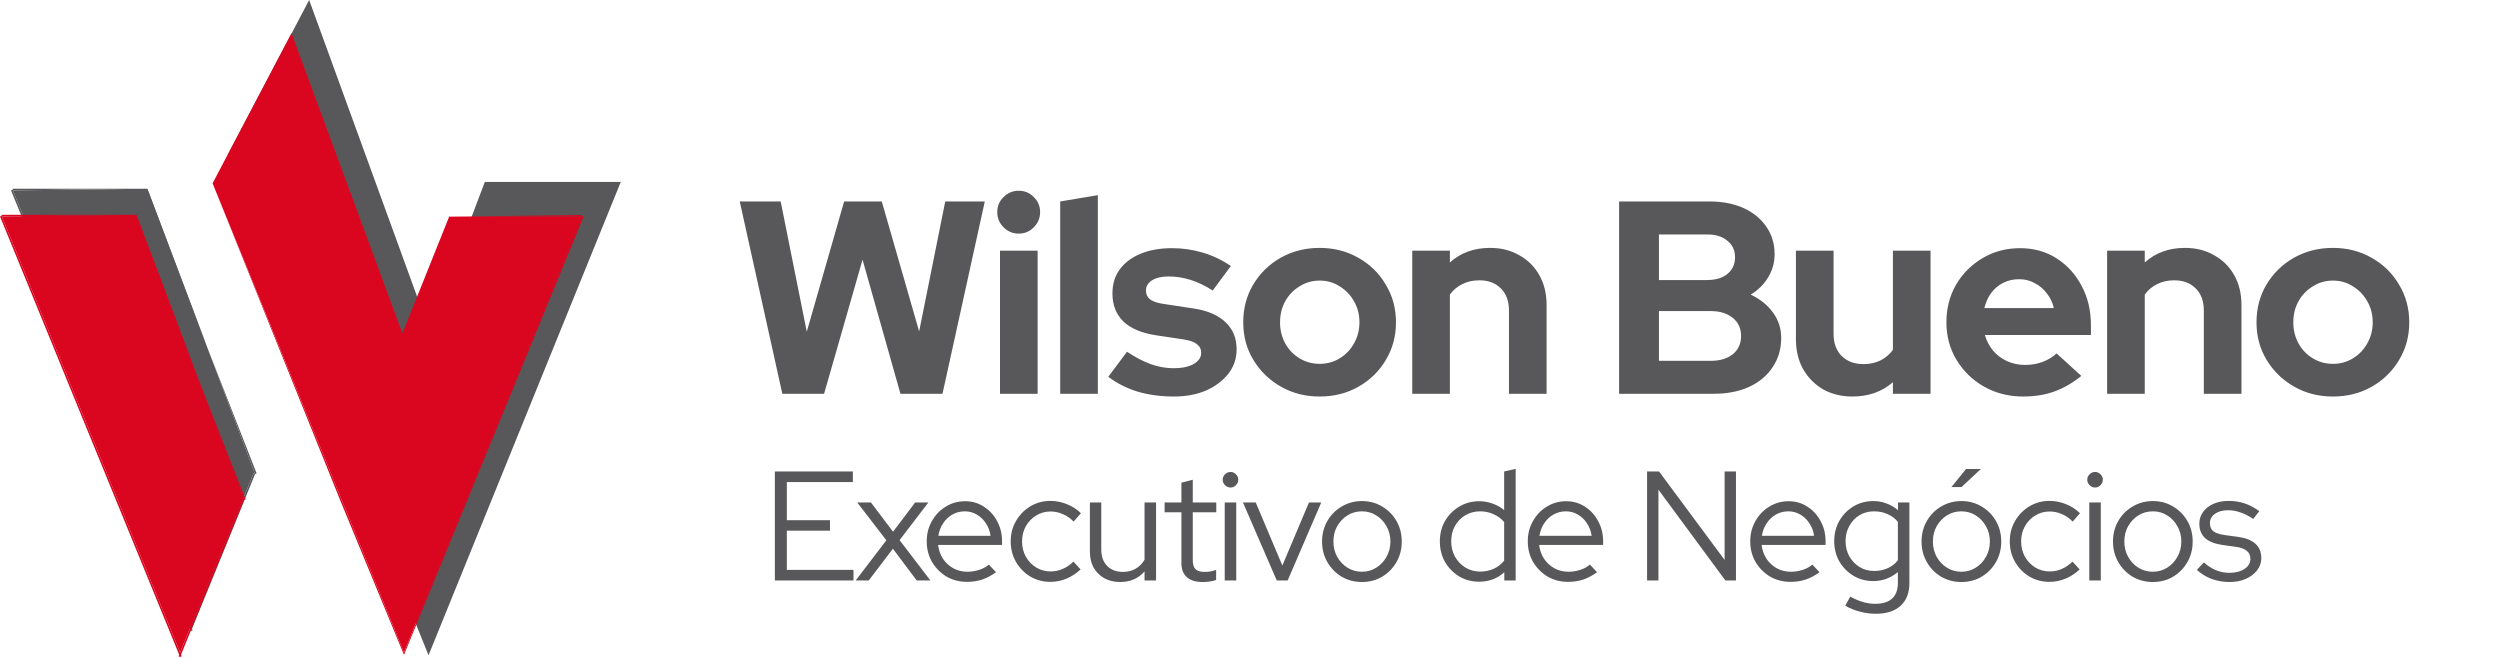 <svg width="273" height="72" viewBox="0 0 273 72" fill="none" xmlns="http://www.w3.org/2000/svg">
<path d="M85.43 43L80.78 22H85.25L88.1 36.22L92.18 22H96.29L100.37 36.19L103.22 22H107.54L102.92 43H98.33L94.19 28.36L89.99 43H85.43ZM109.2 43V27.37H113.31V43H109.2ZM111.24 25.51C110.6 25.51 110.05 25.28 109.59 24.82C109.13 24.36 108.9 23.81 108.9 23.17C108.9 22.51 109.13 21.96 109.59 21.52C110.05 21.06 110.6 20.83 111.24 20.83C111.9 20.83 112.45 21.06 112.89 21.52C113.35 21.96 113.58 22.51 113.58 23.17C113.58 23.81 113.35 24.36 112.89 24.82C112.45 25.28 111.9 25.51 111.24 25.51ZM115.774 43V22L119.884 21.31V43H115.774ZM128.199 43.3C126.759 43.3 125.429 43.12 124.209 42.76C122.989 42.38 121.929 41.84 121.029 41.14L123.069 38.41C123.969 39.01 124.829 39.46 125.649 39.76C126.489 40.06 127.319 40.21 128.139 40.21C129.059 40.21 129.789 40.06 130.329 39.76C130.889 39.44 131.169 39.03 131.169 38.53C131.169 38.13 131.009 37.81 130.689 37.57C130.389 37.33 129.899 37.16 129.219 37.06L126.219 36.61C124.659 36.37 123.479 35.87 122.679 35.11C121.879 34.33 121.479 33.31 121.479 32.05C121.479 31.03 121.739 30.16 122.259 29.44C122.799 28.7 123.549 28.13 124.509 27.73C125.489 27.31 126.649 27.1 127.989 27.1C129.129 27.1 130.239 27.26 131.319 27.58C132.419 27.9 133.449 28.39 134.409 29.05L132.429 31.72C131.569 31.18 130.749 30.79 129.969 30.55C129.189 30.31 128.399 30.19 127.599 30.19C126.859 30.19 126.259 30.33 125.799 30.61C125.359 30.89 125.139 31.26 125.139 31.72C125.139 32.14 125.299 32.47 125.619 32.71C125.939 32.95 126.489 33.12 127.269 33.22L130.239 33.67C131.799 33.89 132.989 34.39 133.809 35.17C134.629 35.93 135.039 36.92 135.039 38.14C135.039 39.14 134.739 40.03 134.139 40.81C133.539 41.57 132.729 42.18 131.709 42.64C130.689 43.08 129.519 43.3 128.199 43.3ZM144.101 43.3C142.541 43.3 141.131 42.94 139.871 42.22C138.611 41.5 137.611 40.53 136.871 39.31C136.131 38.09 135.761 36.72 135.761 35.2C135.761 33.68 136.121 32.31 136.841 31.09C137.581 29.85 138.581 28.87 139.841 28.15C141.121 27.43 142.541 27.07 144.101 27.07C145.661 27.07 147.071 27.43 148.331 28.15C149.611 28.87 150.611 29.85 151.331 31.09C152.071 32.31 152.441 33.68 152.441 35.2C152.441 36.72 152.071 38.09 151.331 39.31C150.611 40.53 149.621 41.5 148.361 42.22C147.101 42.94 145.681 43.3 144.101 43.3ZM144.101 39.73C144.921 39.73 145.651 39.53 146.291 39.13C146.951 38.73 147.471 38.19 147.851 37.51C148.251 36.81 148.451 36.04 148.451 35.2C148.451 34.34 148.251 33.57 147.851 32.89C147.471 32.21 146.951 31.67 146.291 31.27C145.651 30.85 144.921 30.64 144.101 30.64C143.301 30.64 142.571 30.85 141.911 31.27C141.251 31.67 140.731 32.21 140.351 32.89C139.971 33.57 139.781 34.34 139.781 35.2C139.781 36.04 139.971 36.81 140.351 37.51C140.731 38.19 141.251 38.73 141.911 39.13C142.571 39.53 143.301 39.73 144.101 39.73ZM154.218 43V27.37H158.328V28.66C159.508 27.6 160.968 27.07 162.708 27.07C163.928 27.07 164.998 27.34 165.918 27.88C166.858 28.4 167.588 29.13 168.108 30.07C168.628 30.99 168.888 32.07 168.888 33.31V43H164.778V33.91C164.778 32.89 164.488 32.09 163.908 31.51C163.328 30.91 162.538 30.61 161.538 30.61C160.838 30.61 160.218 30.75 159.678 31.03C159.138 31.29 158.688 31.67 158.328 32.17V43H154.218ZM176.806 43V22H186.676C188.096 22 189.336 22.24 190.396 22.72C191.456 23.2 192.286 23.88 192.886 24.76C193.486 25.62 193.786 26.62 193.786 27.76C193.786 28.68 193.546 29.53 193.066 30.31C192.606 31.07 191.976 31.69 191.176 32.17C192.196 32.65 193.006 33.3 193.606 34.12C194.206 34.94 194.506 35.87 194.506 36.91C194.506 38.11 194.196 39.17 193.576 40.09C192.976 41.01 192.116 41.73 190.996 42.25C189.896 42.75 188.616 43 187.156 43H176.806ZM181.156 30.58H186.406C187.346 30.58 188.086 30.36 188.626 29.92C189.186 29.46 189.466 28.85 189.466 28.09C189.466 27.33 189.186 26.73 188.626 26.29C188.086 25.83 187.346 25.6 186.406 25.6H181.156V30.58ZM181.156 39.4H186.826C187.826 39.4 188.626 39.16 189.226 38.68C189.826 38.18 190.126 37.52 190.126 36.7C190.126 35.86 189.826 35.2 189.226 34.72C188.626 34.22 187.826 33.97 186.826 33.97H181.156V39.4ZM202.295 43.3C201.095 43.3 200.025 43.04 199.085 42.52C198.165 41.98 197.435 41.24 196.895 40.3C196.375 39.36 196.115 38.28 196.115 37.06V27.37H200.225V36.46C200.225 37.46 200.515 38.26 201.095 38.86C201.695 39.46 202.495 39.76 203.495 39.76C204.175 39.76 204.785 39.63 205.325 39.37C205.885 39.09 206.345 38.7 206.705 38.2V27.37H210.815V43H206.705V41.74C205.505 42.78 204.035 43.3 202.295 43.3ZM220.918 43.3C219.358 43.3 217.938 42.94 216.658 42.22C215.398 41.5 214.398 40.53 213.658 39.31C212.918 38.09 212.548 36.72 212.548 35.2C212.548 33.68 212.898 32.31 213.598 31.09C214.318 29.87 215.288 28.9 216.508 28.18C217.728 27.46 219.088 27.1 220.588 27.1C222.088 27.1 223.418 27.47 224.578 28.21C225.738 28.95 226.648 29.95 227.308 31.21C227.988 32.47 228.328 33.9 228.328 35.5V36.58H216.748C216.928 37.2 217.218 37.76 217.618 38.26C218.038 38.76 218.548 39.15 219.148 39.43C219.768 39.71 220.428 39.85 221.128 39.85C221.828 39.85 222.468 39.74 223.048 39.52C223.648 39.3 224.158 38.99 224.578 38.59L227.278 41.05C226.318 41.83 225.328 42.4 224.308 42.76C223.308 43.12 222.178 43.3 220.918 43.3ZM216.688 33.64H224.278C224.138 33.02 223.878 32.48 223.498 32.02C223.138 31.54 222.698 31.17 222.178 30.91C221.678 30.63 221.118 30.49 220.498 30.49C219.858 30.49 219.278 30.62 218.758 30.88C218.238 31.14 217.798 31.51 217.438 31.99C217.098 32.45 216.848 33 216.688 33.64ZM230.097 43V27.37H234.207V28.66C235.387 27.6 236.847 27.07 238.587 27.07C239.807 27.07 240.877 27.34 241.797 27.88C242.737 28.4 243.467 29.13 243.987 30.07C244.507 30.99 244.767 32.07 244.767 33.31V43H240.657V33.91C240.657 32.89 240.367 32.09 239.787 31.51C239.207 30.91 238.417 30.61 237.417 30.61C236.717 30.61 236.097 30.75 235.557 31.03C235.017 31.29 234.567 31.67 234.207 32.17V43H230.097ZM254.75 43.3C253.19 43.3 251.78 42.94 250.52 42.22C249.26 41.5 248.26 40.53 247.52 39.31C246.78 38.09 246.41 36.72 246.41 35.2C246.41 33.68 246.77 32.31 247.49 31.09C248.23 29.85 249.23 28.87 250.49 28.15C251.77 27.43 253.19 27.07 254.75 27.07C256.31 27.07 257.72 27.43 258.98 28.15C260.26 28.87 261.26 29.85 261.98 31.09C262.72 32.31 263.09 33.68 263.09 35.2C263.09 36.72 262.72 38.09 261.98 39.31C261.26 40.53 260.27 41.5 259.01 42.22C257.75 42.94 256.33 43.3 254.75 43.3ZM254.75 39.73C255.57 39.73 256.3 39.53 256.94 39.13C257.6 38.73 258.12 38.19 258.5 37.51C258.9 36.81 259.1 36.04 259.1 35.2C259.1 34.34 258.9 33.57 258.5 32.89C258.12 32.21 257.6 31.67 256.94 31.27C256.3 30.85 255.57 30.64 254.75 30.64C253.95 30.64 253.22 30.85 252.56 31.27C251.9 31.67 251.38 32.21 251 32.89C250.62 33.57 250.43 34.34 250.43 35.2C250.43 36.04 250.62 36.81 251 37.51C251.38 38.19 251.9 38.73 252.56 39.13C253.22 39.53 253.95 39.73 254.75 39.73Z" fill="#58585A"/>
<path d="M84.615 63.386V51.486H93.132V52.642H85.924V56.807H90.633V57.946H85.924V62.23H93.2V63.386H84.615ZM93.441 63.386L96.79 59L93.611 54.869H95.107L97.521 58.065L99.935 54.869H101.38L98.235 58.983L101.601 63.386H100.105L97.504 59.918L94.869 63.386H93.441ZM105.584 63.539C104.768 63.539 104.026 63.346 103.357 62.961C102.7 62.564 102.173 62.031 101.776 61.363C101.391 60.694 101.198 59.946 101.198 59.119C101.198 58.303 101.385 57.566 101.759 56.909C102.133 56.24 102.637 55.713 103.272 55.328C103.907 54.931 104.615 54.733 105.397 54.733C106.156 54.733 106.836 54.931 107.437 55.328C108.049 55.713 108.531 56.24 108.882 56.909C109.245 57.566 109.426 58.303 109.426 59.119V59.51H102.439C102.507 60.065 102.683 60.564 102.966 61.006C103.261 61.448 103.64 61.799 104.105 62.06C104.57 62.309 105.08 62.434 105.635 62.434C106.077 62.434 106.508 62.366 106.927 62.23C107.346 62.094 107.698 61.901 107.981 61.652L108.763 62.485C108.287 62.836 107.788 63.102 107.267 63.284C106.757 63.454 106.196 63.539 105.584 63.539ZM102.473 58.507H108.168C108.1 57.997 107.93 57.543 107.658 57.147C107.397 56.739 107.069 56.421 106.672 56.195C106.275 55.957 105.839 55.838 105.363 55.838C104.876 55.838 104.428 55.951 104.02 56.178C103.612 56.404 103.272 56.722 103 57.13C102.728 57.526 102.552 57.985 102.473 58.507ZM114.704 63.539C113.899 63.539 113.168 63.346 112.511 62.961C111.854 62.564 111.332 62.031 110.947 61.363C110.562 60.694 110.369 59.946 110.369 59.119C110.369 58.291 110.562 57.549 110.947 56.892C111.332 56.223 111.854 55.69 112.511 55.294C113.168 54.897 113.899 54.699 114.704 54.699C115.327 54.699 115.928 54.818 116.506 55.056C117.084 55.282 117.594 55.611 118.036 56.042L117.237 56.96C116.897 56.597 116.506 56.325 116.064 56.144C115.633 55.951 115.186 55.855 114.721 55.855C114.143 55.855 113.616 56.002 113.14 56.297C112.675 56.58 112.301 56.971 112.018 57.47C111.746 57.957 111.61 58.507 111.61 59.119C111.61 59.731 111.746 60.286 112.018 60.785C112.301 61.283 112.681 61.68 113.157 61.975C113.633 62.258 114.16 62.4 114.738 62.4C115.203 62.4 115.639 62.309 116.047 62.128C116.466 61.946 116.857 61.68 117.22 61.329L118.002 62.179C117.549 62.609 117.039 62.944 116.472 63.182C115.905 63.42 115.316 63.539 114.704 63.539ZM122.315 63.556C121.669 63.556 121.096 63.42 120.598 63.148C120.099 62.864 119.708 62.479 119.425 61.992C119.153 61.493 119.017 60.915 119.017 60.258V54.869H120.258V60.003C120.258 60.762 120.473 61.363 120.904 61.805C121.334 62.235 121.912 62.451 122.638 62.451C123.148 62.451 123.601 62.337 123.998 62.111C124.406 61.873 124.734 61.544 124.984 61.125V54.869H126.242V63.386H124.984V62.4C124.315 63.17 123.425 63.556 122.315 63.556ZM131.305 63.556C130.568 63.556 130.001 63.38 129.605 63.029C129.208 62.677 129.01 62.167 129.01 61.499V55.94H127.174V54.869H129.01V52.71L130.251 52.387V54.869H132.818V55.94H130.251V61.176C130.251 61.629 130.353 61.958 130.557 62.162C130.761 62.354 131.095 62.451 131.56 62.451C131.798 62.451 132.007 62.434 132.189 62.4C132.381 62.366 132.585 62.309 132.801 62.23V63.335C132.585 63.414 132.342 63.471 132.07 63.505C131.809 63.539 131.554 63.556 131.305 63.556ZM133.74 63.386V54.869H134.998V63.386H133.74ZM134.369 53.237C134.142 53.237 133.944 53.152 133.774 52.982C133.604 52.812 133.519 52.613 133.519 52.387C133.519 52.149 133.604 51.95 133.774 51.792C133.944 51.622 134.142 51.537 134.369 51.537C134.607 51.537 134.805 51.622 134.964 51.792C135.134 51.95 135.219 52.149 135.219 52.387C135.219 52.613 135.134 52.812 134.964 52.982C134.805 53.152 134.607 53.237 134.369 53.237ZM139.421 63.386L135.732 54.869H137.126L140.033 61.754L142.94 54.869H144.283L140.611 63.386H139.421ZM148.721 63.556C147.916 63.556 147.18 63.363 146.511 62.978C145.854 62.581 145.332 62.048 144.947 61.38C144.562 60.711 144.369 59.963 144.369 59.136C144.369 58.308 144.562 57.56 144.947 56.892C145.332 56.223 145.854 55.696 146.511 55.311C147.18 54.914 147.916 54.716 148.721 54.716C149.537 54.716 150.274 54.914 150.931 55.311C151.588 55.696 152.11 56.223 152.495 56.892C152.88 57.56 153.073 58.308 153.073 59.136C153.073 59.963 152.88 60.711 152.495 61.38C152.11 62.048 151.588 62.581 150.931 62.978C150.274 63.363 149.537 63.556 148.721 63.556ZM148.721 62.434C149.299 62.434 149.82 62.286 150.285 61.992C150.761 61.697 151.135 61.3 151.407 60.802C151.69 60.303 151.832 59.748 151.832 59.136C151.832 58.512 151.69 57.957 151.407 57.47C151.135 56.971 150.761 56.574 150.285 56.28C149.82 55.985 149.299 55.838 148.721 55.838C148.143 55.838 147.616 55.985 147.14 56.28C146.675 56.574 146.301 56.971 146.018 57.47C145.746 57.957 145.61 58.512 145.61 59.136C145.61 59.748 145.746 60.303 146.018 60.802C146.301 61.3 146.675 61.697 147.14 61.992C147.616 62.286 148.143 62.434 148.721 62.434ZM161.516 63.522C160.722 63.522 159.997 63.329 159.34 62.944C158.694 62.547 158.178 62.02 157.793 61.363C157.419 60.694 157.232 59.946 157.232 59.119C157.232 58.291 157.419 57.549 157.793 56.892C158.178 56.234 158.694 55.713 159.34 55.328C159.997 54.931 160.728 54.733 161.533 54.733C162.031 54.733 162.513 54.818 162.978 54.988C163.442 55.146 163.867 55.384 164.253 55.702V51.486L165.511 51.197V63.386H164.27V62.485C163.522 63.176 162.604 63.522 161.516 63.522ZM161.635 62.417C162.167 62.417 162.66 62.315 163.114 62.111C163.578 61.895 163.958 61.601 164.253 61.227V57.011C163.958 56.648 163.578 56.365 163.114 56.161C162.66 55.945 162.167 55.838 161.635 55.838C161.045 55.838 160.507 55.979 160.02 56.263C159.544 56.546 159.164 56.937 158.881 57.436C158.609 57.923 158.473 58.478 158.473 59.102C158.473 59.725 158.609 60.286 158.881 60.785C159.164 61.283 159.544 61.68 160.02 61.975C160.507 62.269 161.045 62.417 161.635 62.417ZM171.22 63.539C170.404 63.539 169.662 63.346 168.993 62.961C168.336 62.564 167.809 62.031 167.412 61.363C167.027 60.694 166.834 59.946 166.834 59.119C166.834 58.303 167.021 57.566 167.395 56.909C167.769 56.24 168.273 55.713 168.908 55.328C169.543 54.931 170.251 54.733 171.033 54.733C171.792 54.733 172.472 54.931 173.073 55.328C173.685 55.713 174.167 56.24 174.518 56.909C174.881 57.566 175.062 58.303 175.062 59.119V59.51H168.075C168.143 60.065 168.319 60.564 168.602 61.006C168.897 61.448 169.276 61.799 169.741 62.06C170.206 62.309 170.716 62.434 171.271 62.434C171.713 62.434 172.144 62.366 172.563 62.23C172.982 62.094 173.334 61.901 173.617 61.652L174.399 62.485C173.923 62.836 173.424 63.102 172.903 63.284C172.393 63.454 171.832 63.539 171.22 63.539ZM168.109 58.507H173.804C173.736 57.997 173.566 57.543 173.294 57.147C173.033 56.739 172.705 56.421 172.308 56.195C171.911 55.957 171.475 55.838 170.999 55.838C170.512 55.838 170.064 55.951 169.656 56.178C169.248 56.404 168.908 56.722 168.636 57.13C168.364 57.526 168.188 57.985 168.109 58.507ZM179.861 63.386V51.486H181.17L188.327 61.142V51.486H189.568V63.386H188.412L181.102 53.475V63.386H179.861ZM195.512 63.539C194.696 63.539 193.953 63.346 193.285 62.961C192.627 62.564 192.1 62.031 191.704 61.363C191.318 60.694 191.126 59.946 191.126 59.119C191.126 58.303 191.313 57.566 191.687 56.909C192.061 56.24 192.565 55.713 193.2 55.328C193.834 54.931 194.543 54.733 195.325 54.733C196.084 54.733 196.764 54.931 197.365 55.328C197.977 55.713 198.458 56.24 198.81 56.909C199.172 57.566 199.354 58.303 199.354 59.119V59.51H192.367C192.435 60.065 192.61 60.564 192.894 61.006C193.188 61.448 193.568 61.799 194.033 62.06C194.497 62.309 195.007 62.434 195.563 62.434C196.005 62.434 196.435 62.366 196.855 62.23C197.274 62.094 197.625 61.901 197.909 61.652L198.691 62.485C198.215 62.836 197.716 63.102 197.195 63.284C196.685 63.454 196.124 63.539 195.512 63.539ZM192.401 58.507H198.096C198.028 57.997 197.858 57.543 197.586 57.147C197.325 56.739 196.996 56.421 196.6 56.195C196.203 55.957 195.767 55.838 195.291 55.838C194.803 55.838 194.356 55.951 193.948 56.178C193.54 56.404 193.2 56.722 192.928 57.13C192.656 57.526 192.48 57.985 192.401 58.507ZM204.835 67.024C204.246 67.024 203.662 66.944 203.084 66.786C202.506 66.638 201.979 66.423 201.503 66.14L202.047 65.154C202.557 65.426 203.028 65.624 203.458 65.749C203.9 65.873 204.342 65.936 204.784 65.936C205.589 65.936 206.201 65.743 206.62 65.358C207.04 64.972 207.249 64.406 207.249 63.658V62.468C206.467 63.125 205.566 63.454 204.546 63.454C203.764 63.454 203.05 63.261 202.404 62.876C201.758 62.49 201.243 61.969 200.857 61.312C200.483 60.643 200.296 59.901 200.296 59.085C200.296 58.269 200.483 57.532 200.857 56.875C201.243 56.206 201.758 55.679 202.404 55.294C203.05 54.908 203.776 54.716 204.58 54.716C205.068 54.716 205.538 54.801 205.991 54.971C206.456 55.141 206.881 55.39 207.266 55.719V54.869H208.507V63.641C208.507 64.729 208.19 65.562 207.555 66.14C206.921 66.729 206.014 67.024 204.835 67.024ZM204.648 62.349C205.192 62.349 205.691 62.247 206.144 62.043C206.598 61.839 206.966 61.55 207.249 61.176V56.994C206.966 56.631 206.592 56.348 206.127 56.144C205.674 55.94 205.181 55.838 204.648 55.838C204.059 55.838 203.526 55.979 203.05 56.263C202.586 56.546 202.217 56.937 201.945 57.436C201.673 57.923 201.537 58.473 201.537 59.085C201.537 59.697 201.673 60.252 201.945 60.751C202.229 61.238 202.603 61.629 203.067 61.924C203.543 62.207 204.07 62.349 204.648 62.349ZM214.184 63.556C213.379 63.556 212.643 63.363 211.974 62.978C211.317 62.581 210.795 62.048 210.41 61.38C210.025 60.711 209.832 59.963 209.832 59.136C209.832 58.308 210.025 57.56 210.41 56.892C210.795 56.223 211.317 55.696 211.974 55.311C212.643 54.914 213.379 54.716 214.184 54.716C215 54.716 215.737 54.914 216.394 55.311C217.051 55.696 217.573 56.223 217.958 56.892C218.343 57.56 218.536 58.308 218.536 59.136C218.536 59.963 218.343 60.711 217.958 61.38C217.573 62.048 217.051 62.581 216.394 62.978C215.737 63.363 215 63.556 214.184 63.556ZM214.184 62.434C214.762 62.434 215.283 62.286 215.748 61.992C216.224 61.697 216.598 61.3 216.87 60.802C217.153 60.303 217.295 59.748 217.295 59.136C217.295 58.512 217.153 57.957 216.87 57.47C216.598 56.971 216.224 56.574 215.748 56.28C215.283 55.985 214.762 55.838 214.184 55.838C213.606 55.838 213.079 55.985 212.603 56.28C212.138 56.574 211.764 56.971 211.481 57.47C211.209 57.957 211.073 58.512 211.073 59.136C211.073 59.748 211.209 60.303 211.481 60.802C211.764 61.3 212.138 61.697 212.603 61.992C213.079 62.286 213.606 62.434 214.184 62.434ZM213.096 53.186L214.694 51.214H216.309L214.201 53.186H213.096ZM223.803 63.539C222.998 63.539 222.267 63.346 221.61 62.961C220.952 62.564 220.431 62.031 220.046 61.363C219.66 60.694 219.468 59.946 219.468 59.119C219.468 58.291 219.66 57.549 220.046 56.892C220.431 56.223 220.952 55.69 221.61 55.294C222.267 54.897 222.998 54.699 223.803 54.699C224.426 54.699 225.027 54.818 225.605 55.056C226.183 55.282 226.693 55.611 227.135 56.042L226.336 56.96C225.996 56.597 225.605 56.325 225.163 56.144C224.732 55.951 224.284 55.855 223.82 55.855C223.242 55.855 222.715 56.002 222.239 56.297C221.774 56.58 221.4 56.971 221.117 57.47C220.845 57.957 220.709 58.507 220.709 59.119C220.709 59.731 220.845 60.286 221.117 60.785C221.4 61.283 221.78 61.68 222.256 61.975C222.732 62.258 223.259 62.4 223.837 62.4C224.301 62.4 224.738 62.309 225.146 62.128C225.565 61.946 225.956 61.68 226.319 61.329L227.101 62.179C226.647 62.609 226.137 62.944 225.571 63.182C225.004 63.42 224.415 63.539 223.803 63.539ZM228.15 63.386V54.869H229.408V63.386H228.15ZM228.779 53.237C228.552 53.237 228.354 53.152 228.184 52.982C228.014 52.812 227.929 52.613 227.929 52.387C227.929 52.149 228.014 51.95 228.184 51.792C228.354 51.622 228.552 51.537 228.779 51.537C229.017 51.537 229.215 51.622 229.374 51.792C229.544 51.95 229.629 52.149 229.629 52.387C229.629 52.613 229.544 52.812 229.374 52.982C229.215 53.152 229.017 53.237 228.779 53.237ZM235.089 63.556C234.284 63.556 233.548 63.363 232.879 62.978C232.222 62.581 231.7 62.048 231.315 61.38C230.93 60.711 230.737 59.963 230.737 59.136C230.737 58.308 230.93 57.56 231.315 56.892C231.7 56.223 232.222 55.696 232.879 55.311C233.548 54.914 234.284 54.716 235.089 54.716C235.905 54.716 236.642 54.914 237.299 55.311C237.956 55.696 238.478 56.223 238.863 56.892C239.248 57.56 239.441 58.308 239.441 59.136C239.441 59.963 239.248 60.711 238.863 61.38C238.478 62.048 237.956 62.581 237.299 62.978C236.642 63.363 235.905 63.556 235.089 63.556ZM235.089 62.434C235.667 62.434 236.188 62.286 236.653 61.992C237.129 61.697 237.503 61.3 237.775 60.802C238.058 60.303 238.2 59.748 238.2 59.136C238.2 58.512 238.058 57.957 237.775 57.47C237.503 56.971 237.129 56.574 236.653 56.28C236.188 55.985 235.667 55.838 235.089 55.838C234.511 55.838 233.984 55.985 233.508 56.28C233.043 56.574 232.669 56.971 232.386 57.47C232.114 57.957 231.978 58.512 231.978 59.136C231.978 59.748 232.114 60.303 232.386 60.802C232.669 61.3 233.043 61.697 233.508 61.992C233.984 62.286 234.511 62.434 235.089 62.434ZM243.483 63.556C242.781 63.556 242.118 63.442 241.494 63.216C240.882 62.978 240.35 62.649 239.896 62.23L240.661 61.414C241.058 61.776 241.494 62.06 241.97 62.264C242.446 62.456 242.934 62.553 243.432 62.553C244.112 62.553 244.668 62.411 245.098 62.128C245.529 61.844 245.744 61.476 245.744 61.023C245.744 60.649 245.614 60.36 245.353 60.156C245.104 59.94 244.707 59.793 244.163 59.714L242.684 59.51C241.834 59.385 241.2 59.13 240.78 58.745C240.372 58.359 240.168 57.838 240.168 57.181C240.168 56.705 240.304 56.28 240.576 55.906C240.848 55.532 241.222 55.237 241.698 55.022C242.186 54.806 242.741 54.699 243.364 54.699C243.988 54.699 244.571 54.789 245.115 54.971C245.659 55.152 246.192 55.435 246.713 55.821L246.05 56.671C245.574 56.342 245.11 56.104 244.656 55.957C244.214 55.798 243.761 55.719 243.296 55.719C242.707 55.719 242.231 55.849 241.868 56.11C241.506 56.37 241.324 56.71 241.324 57.13C241.324 57.515 241.449 57.81 241.698 58.014C241.948 58.206 242.35 58.342 242.905 58.422L244.384 58.626C245.234 58.739 245.869 58.988 246.288 59.374C246.719 59.759 246.934 60.286 246.934 60.955C246.934 61.442 246.781 61.884 246.475 62.281C246.169 62.677 245.756 62.989 245.234 63.216C244.724 63.442 244.141 63.556 243.483 63.556Z" fill="#58585A"/>
<path fill-rule="evenodd" clip-rule="evenodd" d="M15.92 20.791H16.09V20.608H1.386V20.755L1.373 20.722L1.202 20.791L20.77 68.651L20.699 68.825L20.869 68.893L21.04 68.825L20.968 68.651L27.854 51.766L28.025 51.7L15.92 20.791ZM16.09 20.608L1.401 20.791L20.869 68.408L27.683 51.698L27.854 51.766L16.09 20.608Z" fill="#58585A"/>
<path d="M16.09 20.608L1.401 20.791L20.869 68.408L27.683 51.698L27.854 51.766L16.09 20.608Z" fill="#58585A"/>
<path fill-rule="evenodd" clip-rule="evenodd" d="M52.945 19.866H67.79L46.795 71.555L38.964 51.773L24.88 16.891L33.76 0L46.841 35.938L52.945 19.866ZM52.945 19.866H67.79L46.795 71.555L24.88 16.891L33.76 0L46.841 35.938L52.945 19.866Z" fill="#58585A"/>
<path d="M52.945 19.866H67.79L46.795 71.555L24.88 16.891L33.76 0L46.841 35.938L52.945 19.866Z" fill="#58585A"/>
<path fill-rule="evenodd" clip-rule="evenodd" d="M14.717 23.636H14.888V23.454H0.184V23.601L0.17 23.568L0 23.636L19.567 71.496L19.496 71.671L19.667 71.739L19.837 71.671L19.766 71.496L26.651 54.612L26.823 54.546L14.717 23.636ZM14.888 23.454L0.198 23.636L19.666 71.254L26.481 54.543L26.651 54.612L14.888 23.454Z" fill="#DA051F"/>
<path d="M14.888 23.454L0.198 23.636L19.666 71.254L26.481 54.543L26.651 54.612L14.888 23.454Z" fill="#DA051F"/>
<path fill-rule="evenodd" clip-rule="evenodd" d="M49.049 23.659L63.543 23.477V23.624L63.557 23.591L63.727 23.659L44.113 71.51L37.147 54.62L23.215 20.017L31.831 3.626L43.943 36.408L49.049 23.659ZM49.049 23.659H63.529L44.113 71.254L23.215 20.017L31.831 3.626L43.943 36.408L49.049 23.659Z" fill="#DA051F"/>
<path d="M49.049 23.659H63.529L44.113 71.254L23.215 20.017L31.831 3.626L43.943 36.408L49.049 23.659Z" fill="#DA051F"/>
</svg>
